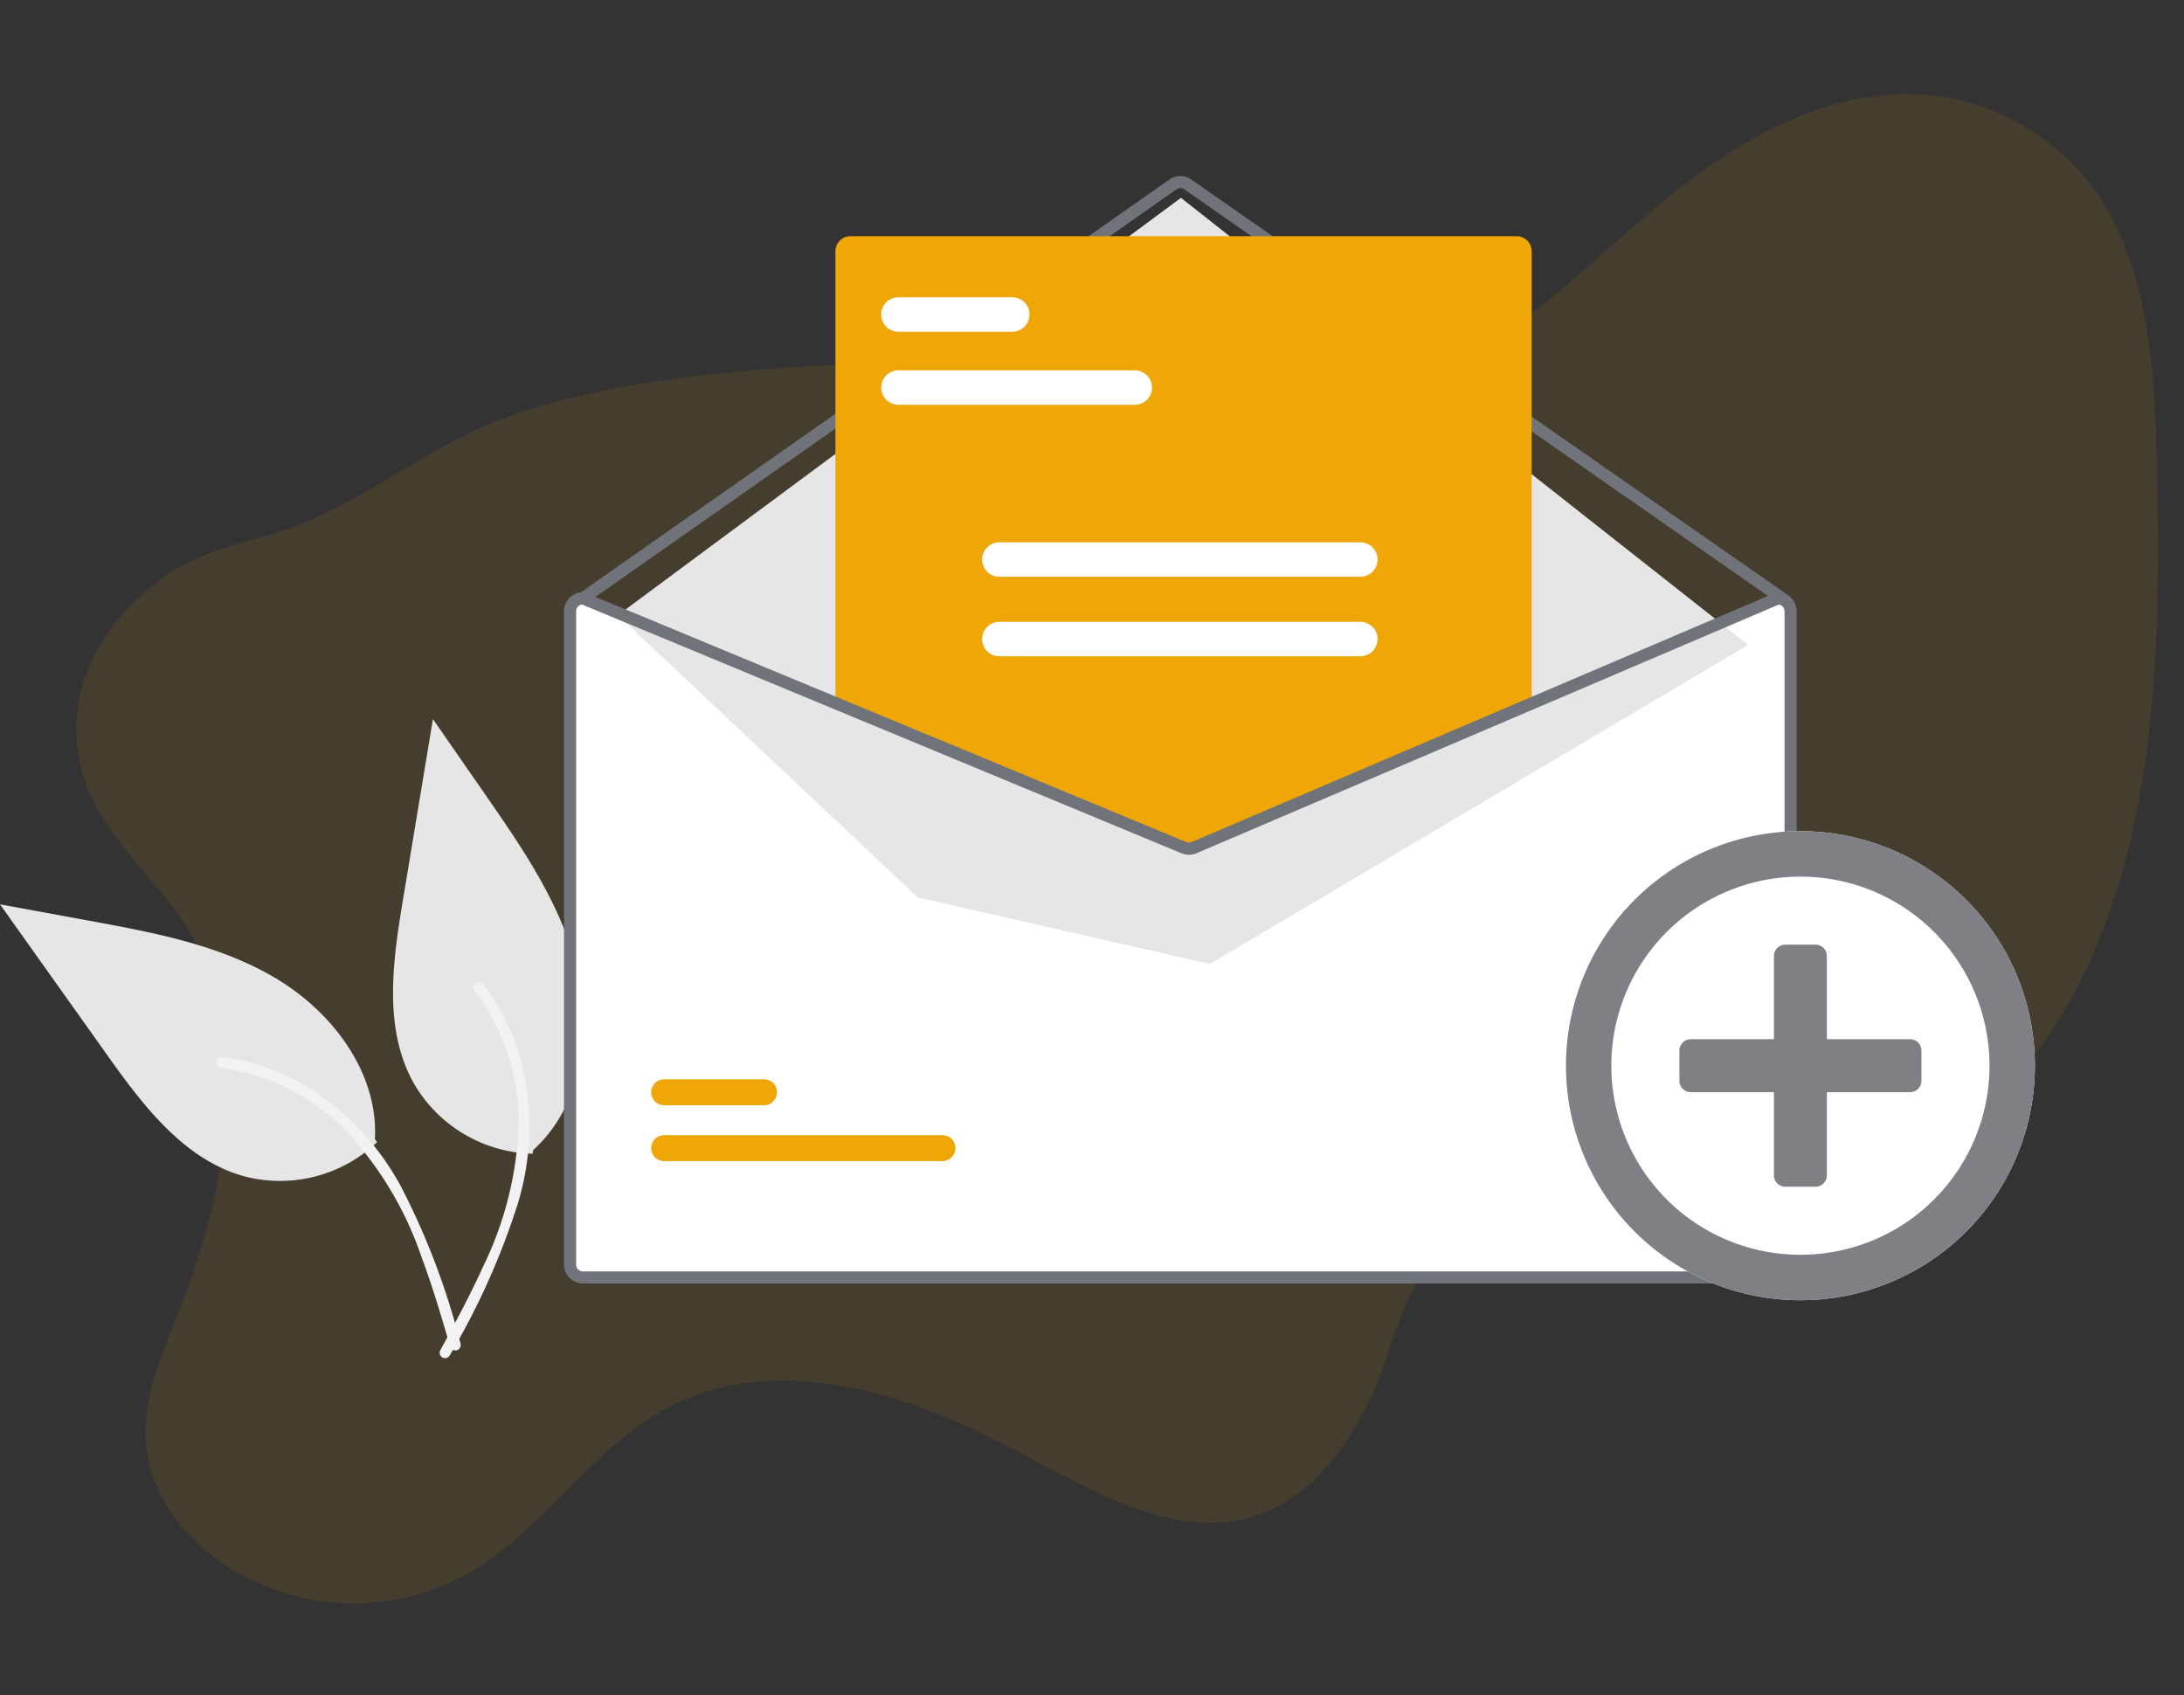 <svg xmlns="http://www.w3.org/2000/svg" width="139.538" height="108.295" viewBox="0 0 139.538 108.295"><rect x="0" y="0" width="139.538" height="108.295" fill="#333333" stroke="none"/><defs><style>.a,.f{fill:#efa707;}.a{opacity:0.1;}.b{fill:#e6e6e6;}.c{fill:#f2f2f2;}.d{fill:#fff;}.e{fill:#71737a;stroke:#71737a;stroke-width:0.5px;}.g{fill:#7f8085;}</style></defs><g transform="translate(6.913 11.496)"><path class="a" d="M124.494,42.322c-4.655-6.938-3.119-16.842-.428-24.732.9-2.641,1.925-5.435,1.458-8.309-.571-3.513-3.253-6.145-6.042-7.579a14.924,14.924,0,0,0-15.635,1.1c-3.924,2.841-6.686,7.563-10.686,10.269-6.694,4.527-15.385,2.5-22.836-.952C65.054,9.671,59.28,6.523,54.144,8.78c-3.615,1.589-6.049,5.632-7.329,9.955-.618,2.087-1.051,4.353-2.283,5.986a8.535,8.535,0,0,1-2.7,2.214c-9.083,5.166-20.767,1.937-29.573,7.7C6.317,38.53,2.617,46.084,1.08,54.026S-.077,70.351.535,78.591C.97,84.447,1.659,90.7,4.9,95.307a14.835,14.835,0,0,0,14.311,6.037c5.138-.762,9.744-3.862,13.774-7.562,5.04-4.616,9.678-10.411,15.946-12.164,4.27-1.193,8.806-.349,13.245.025,7.42.623,14.813-.094,22.162-.9,7.034-.775,14.118-1.64,20.78-4.181,4.715-1.8,8.452-5.2,12.891-7.518,2.893-1.514,6.076-1.865,8.8-3.82,3.36-2.409,6.4-6.676,5.411-11.8C131.288,48.554,126.967,46,124.494,42.322Z" transform="translate(127.312 96.799) rotate(-177)"/><g transform="translate(-6.913 34.442)"><path class="b" d="M478.482,682.415a9,9,0,0,1-8.557,2.161c-3.823-1.086-6.418-4.535-8.721-7.774l-6.815-9.579,5.743,1.053c4.13.757,8.363,1.552,11.96,3.72s6.478,6.036,6.25,10.228" transform="translate(-454.389 -655.388)"/><path class="c" d="M457.184,708.921a46.561,46.561,0,0,0-3.8-10.046,16.865,16.865,0,0,0-6.584-6.735,14.716,14.716,0,0,0-4.842-1.575c-.442-.062-.514.625-.074.688a13.979,13.979,0,0,1,7.776,3.824A22.382,22.382,0,0,1,454.7,703.4c.691,1.846,1.248,3.738,1.8,5.629a.356.356,0,0,0,.394.289.348.348,0,0,0,.289-.395Z" transform="translate(-427.752 -668.988)"/><path class="b" d="M431.682,666.62a9,9,0,0,1-7.591-4.5c-1.946-3.466-1.353-7.742-.7-11.663l1.923-11.6,3.329,4.8c2.395,3.45,4.835,7,5.857,11.071s.337,8.847-2.781,11.66" transform="translate(-397.654 -638.857)"/><path class="c" d="M431.7,702.99a46.541,46.541,0,0,0,4.391-9.8,16.86,16.86,0,0,0,.081-9.418,14.7,14.7,0,0,0-2.322-4.531c-.269-.356-.8.081-.537.435a13.981,13.981,0,0,1,2.817,8.2,22.388,22.388,0,0,1-2.3,9.451c-.812,1.8-1.751,3.53-2.691,5.262a.357.357,0,0,0,.076.483.348.348,0,0,0,.483-.076Z" transform="translate(-402.984 -662.313)"/></g><path class="d" d="M326.617,322.019h-.027l-15.761,6.73-21.565,9.208a.7.7,0,0,1-.533,0l-22.248-9.23-16.149-6.7-.025-.011h-.027a.962.962,0,0,0-.961.961v41.737a.962.962,0,0,0,.961.961h76.335a.962.962,0,0,0,.961-.961V322.98A.962.962,0,0,0,326.617,322.019Z" transform="translate(-219.744 -295.429)"/><path class="e" d="M329.755,190.18a.137.137,0,0,1-.078-.025l-37.97-26.443a.689.689,0,0,0-.786,0l-37.7,26.442a.137.137,0,1,1-.158-.225l37.7-26.442a.964.964,0,0,1,1.1,0l37.97,26.443a.137.137,0,0,1-.079.25Z" transform="translate(-222.813 -163.315)"/><path class="b" d="M19.063,33.477,55.036,6.817,91.281,35.374,56.889,55.762,38.217,51.506Z" transform="translate(13.502 -5.675)"/><path class="f" d="M298.455,529.171H280.683a.83.83,0,1,1,0-1.661h17.774a.83.83,0,0,1,0,1.661Z" transform="translate(-245.16 -466.491)"/><path class="f" d="M287.059,507.866h-6.376a.83.83,0,1,1,0-1.66h6.378a.83.83,0,1,1,0,1.66Z" transform="translate(-245.16 -448.755)"/><path class="f" d="M372.691,223.821a1.038,1.038,0,0,1-.394-.077l-22.185-9.205V185.724a.962.962,0,0,1,.961-.961h42.561a.962.962,0,0,1,.961.961v28.835l-.042.018L373.1,223.74A1.047,1.047,0,0,1,372.691,223.821Z" transform="translate(-303.648 -181.17)"/><path class="e" d="M325.388,322.019h-.027l-15.761,6.73-21.565,9.208a.7.7,0,0,1-.533,0l-22.248-9.23-16.148-6.7-.025-.011h-.027a.962.962,0,0,0-.961.961v41.737a.962.962,0,0,0,.961.961h76.335a.962.962,0,0,0,.961-.961V322.98A.962.962,0,0,0,325.388,322.019Zm.686,42.7a.687.687,0,0,1-.686.686H249.053a.687.687,0,0,1-.686-.686V322.98a.688.688,0,0,1,.66-.686l16.227,6.733,22.143,9.188a.978.978,0,0,0,.747,0l21.456-9.163,15.816-6.754a.689.689,0,0,1,.659.686Z" transform="translate(-218.721 -295.429)"/><path class="d" d="M383.769,238.135h-15.1a1.1,1.1,0,1,1,0-2.2h15.1a1.1,1.1,0,0,1,0,2.2Z" transform="translate(-318.179 -223.771)"/><path class="d" d="M375.943,210.274h-7.277a1.1,1.1,0,1,1,0-2.2h7.277a1.1,1.1,0,0,1,0,2.2Z" transform="translate(-318.179 -200.578)"/><path class="d" d="M430.219,303.69H407.154a1.1,1.1,0,1,1,0-2.2h23.065a1.1,1.1,0,0,1,0,2.2Z" transform="translate(-350.218 -278.342)"/><path class="d" d="M430.219,334.009H407.154a1.1,1.1,0,1,1,0-2.2h23.065a1.1,1.1,0,1,1,0,2.2Z" transform="translate(-350.218 -303.581)"/><path class="d" d="M15.449-25.781A14.977,14.977,0,0,0,.469-10.8a14.977,14.977,0,0,0,14.98,14.98A14.977,14.977,0,0,0,30.428-10.8,14.977,14.977,0,0,0,15.449-25.781Z" transform="translate(92.669 67.385)"/><path class="g" d="M23.18-11.768a.727.727,0,0,0-.725-.725H17.14v-5.315a.727.727,0,0,0-.725-.725H14.482a.727.727,0,0,0-.725.725v5.315H8.442a.727.727,0,0,0-.725.725v1.933a.727.727,0,0,0,.725.725h5.315v5.315a.727.727,0,0,0,.725.725h1.933a.727.727,0,0,0,.725-.725V-9.11h5.315a.727.727,0,0,0,.725-.725Zm7.248.966a14.977,14.977,0,0,0-14.98-14.98A14.977,14.977,0,0,0,.469-10.8a14.977,14.977,0,0,0,14.98,14.98A14.977,14.977,0,0,0,30.428-10.8Zm-2.9,0a12.077,12.077,0,0,1-12.08,12.08A12.077,12.077,0,0,1,3.368-10.8a12.077,12.077,0,0,1,12.08-12.08A12.077,12.077,0,0,1,27.529-10.8Z" transform="translate(92.669 67.385)"/></g></svg>
